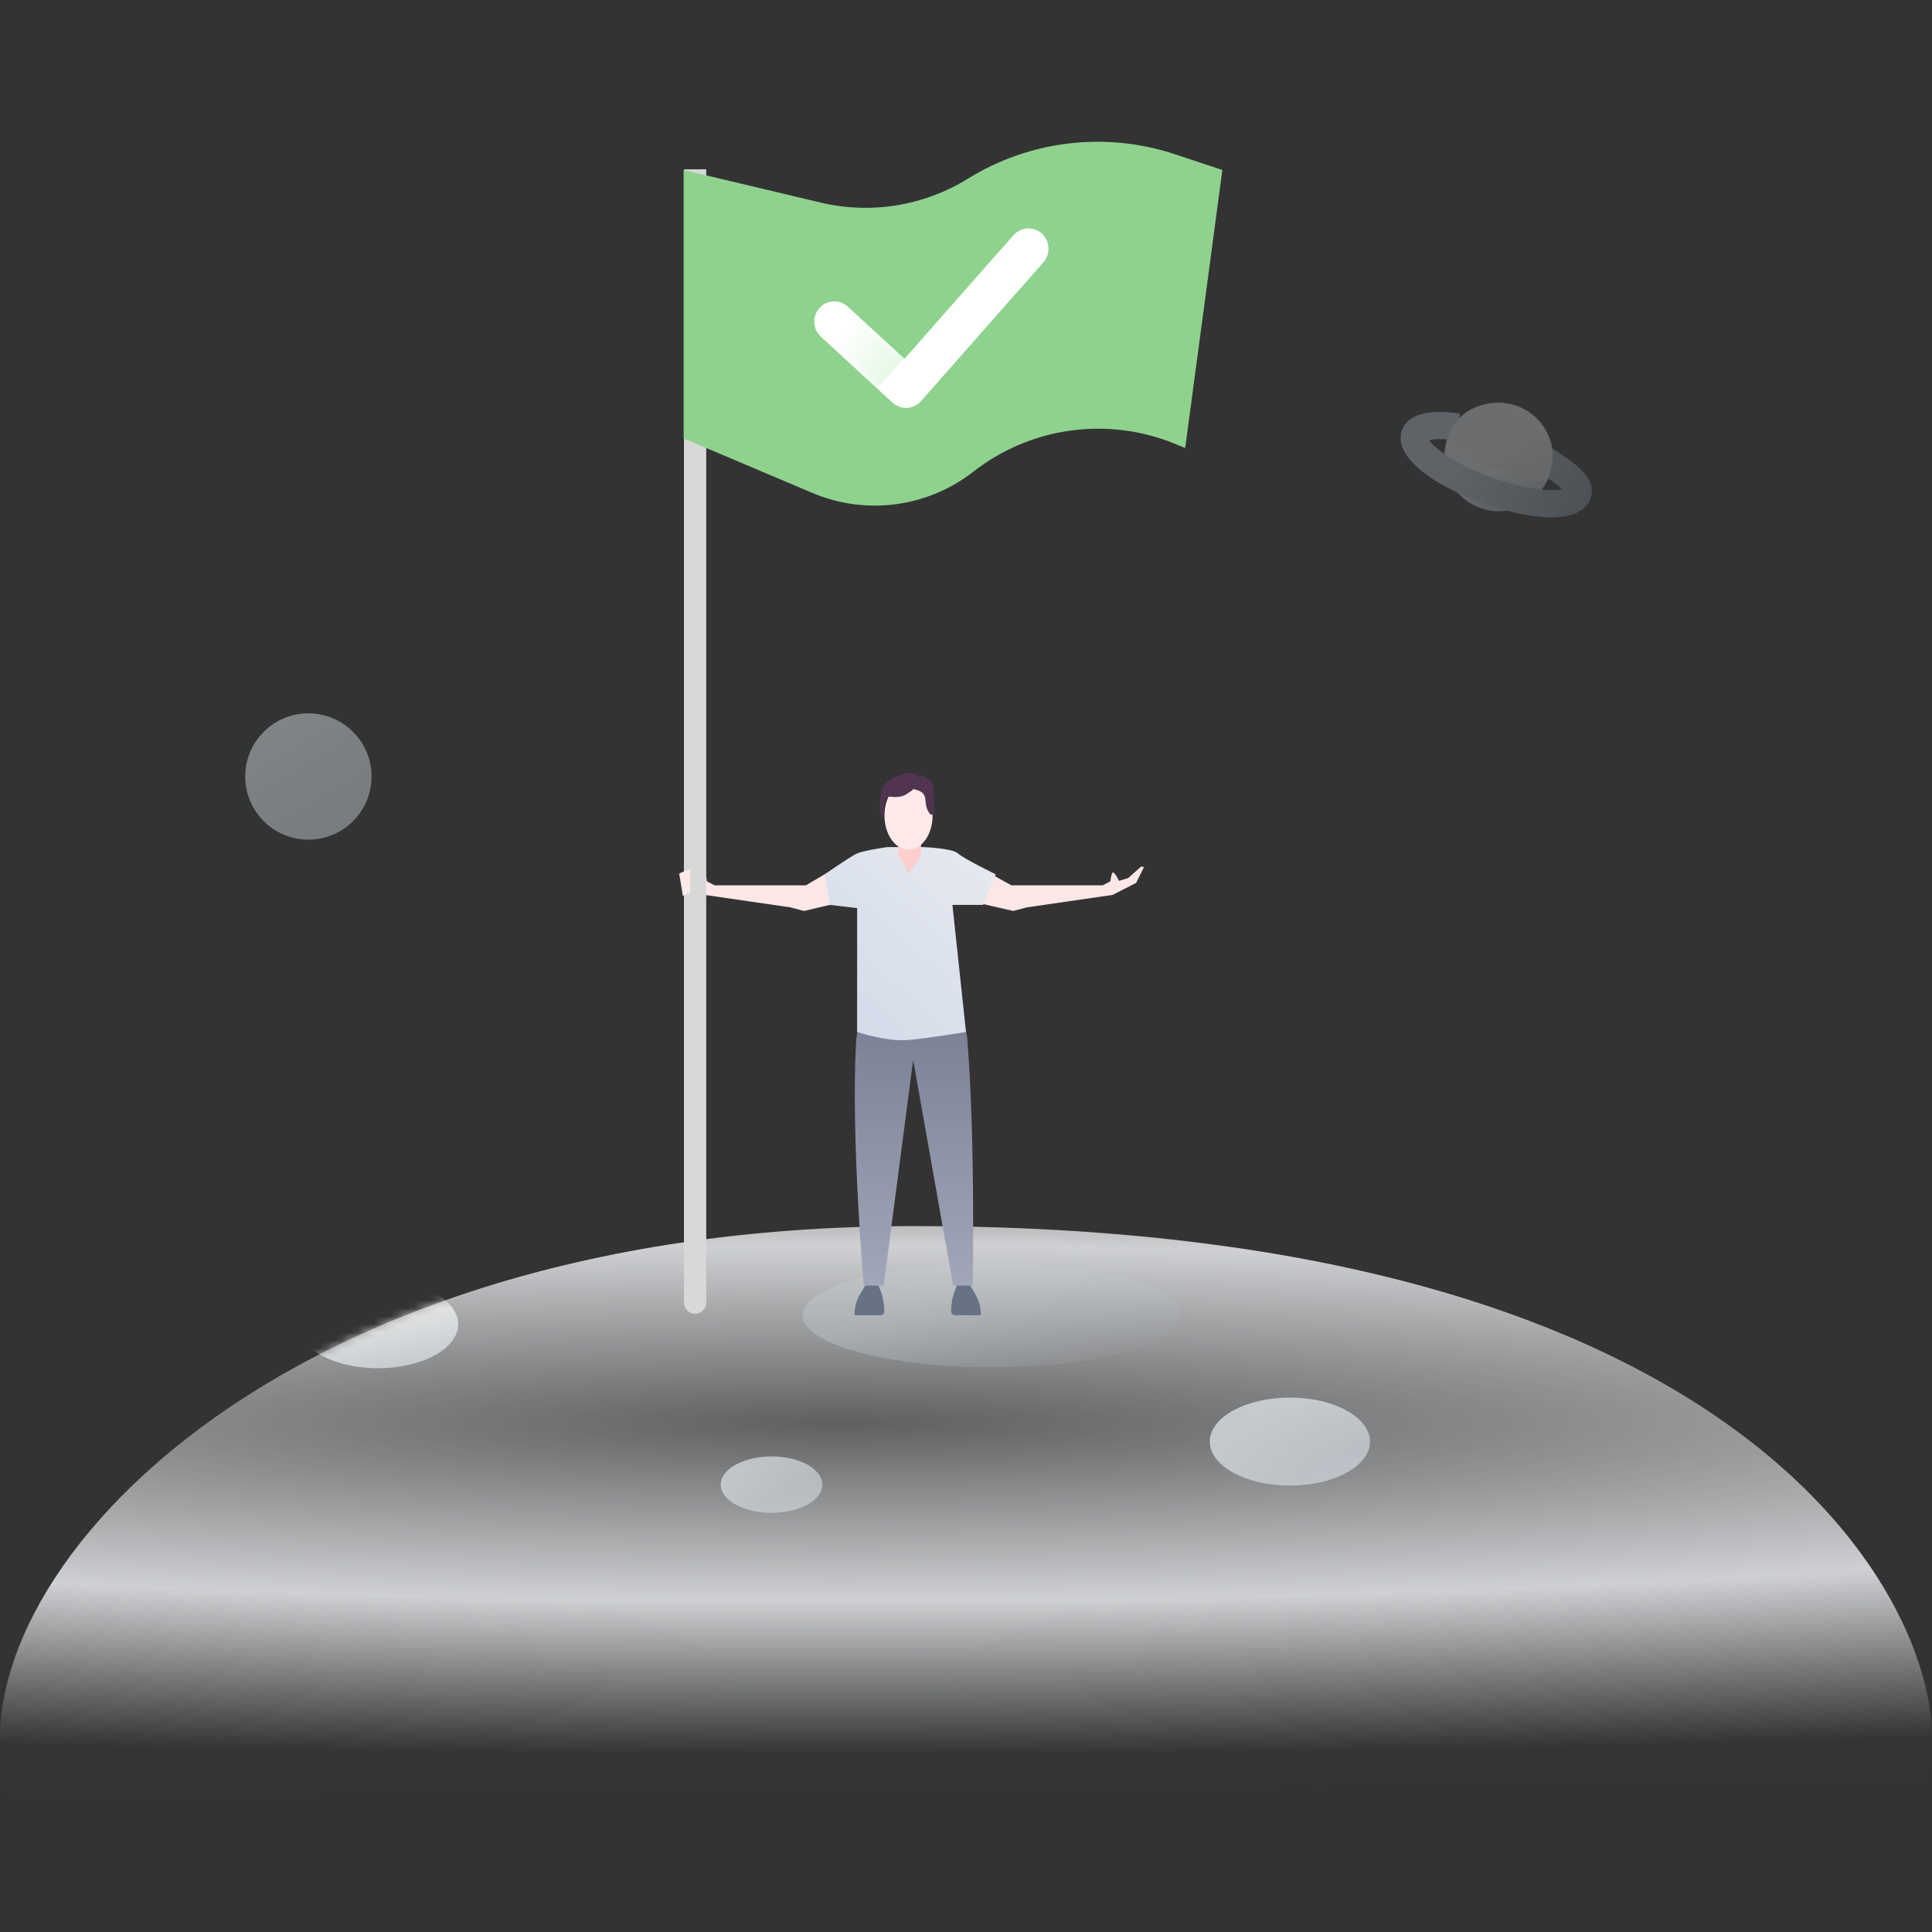 <svg width="240" height="240" viewBox="0 0 240 240" fill="none" xmlns="http://www.w3.org/2000/svg">
<rect x="0" y="0" width="240" height="240" fill="#333333" stroke="none"/>
<path d="M239.001 221.04C244.79 209.584 228.246 152.308 113.538 152.308C30.742 152.308 -7.259 199.19 1.142 222.949" fill="url(#paint0_radial_5450_1934)"/>
<mask id="mask0_5450_1934" style="mask-type:luminance" maskUnits="userSpaceOnUse" x="0" y="152" width="240" height="71">
<path d="M239.001 221.04C244.79 209.584 228.246 152.308 113.538 152.308C30.742 152.308 -7.259 199.19 1.142 222.949" fill="white"/>
</mask>
<g mask="url(#mask0_5450_1934)">
<ellipse opacity="0.672" cx="95.846" cy="184.428" rx="6.308" ry="3.504" fill="url(#paint1_linear_5450_1934)"/>
<ellipse opacity="0.73" cx="160.235" cy="179.079" rx="9.953" ry="5.466" fill="url(#paint2_linear_5450_1934)"/>
<ellipse opacity="0.73" cx="46.962" cy="164.502" rx="9.953" ry="5.466" fill="url(#paint3_linear_5450_1934)"/>
</g>
<g opacity="0.321">
<ellipse cx="186.151" cy="56.772" rx="6.729" ry="6.728" fill="url(#paint4_linear_5450_1934)"/>
<path d="M192.275 60.878C190.358 60.79 187.85 60.235 185.281 59.3C182.713 58.366 180.435 57.179 178.91 56.015C178.266 55.523 177.796 55.064 177.532 54.691C177.609 54.671 177.697 54.651 177.794 54.634C178.534 54.504 179.614 54.523 180.9 54.704L181.37 51.372C177.642 50.847 174.938 51.322 174.159 53.463C173.026 56.578 177.642 60.101 184.131 62.462C190.62 64.823 196.421 65.091 197.555 61.977C198.35 59.793 196.609 58.068 192.911 55.779L191.14 58.64C192.398 59.419 193.338 60.106 193.909 60.673C193.949 60.712 193.986 60.75 194.021 60.787C193.587 60.876 192.991 60.911 192.275 60.878Z" fill="url(#paint5_linear_5450_1934)"/>
<path d="M192.892 56.772C192.892 53.056 189.88 50.044 186.163 50.044C182.447 50.044 180.119 52.42 179.639 55.099C179.639 55.099 183.507 57.52 185.293 58.041C185.863 58.207 186.428 58.422 187.003 58.613C187.646 58.826 188.301 59.015 188.964 59.178C189.417 59.29 190.039 59.463 190.619 59.571C191.385 59.713 192.07 59.777 192.124 59.777C192.219 59.777 192.323 59.354 192.537 58.861C192.752 58.368 192.892 56.772 192.892 56.772Z" fill="url(#paint6_linear_5450_1934)"/>
</g>
<circle opacity="0.418" cx="38.309" cy="96.461" r="7.846" fill="url(#paint7_linear_5450_1934)"/>
<ellipse opacity="0.426" cx="123.231" cy="163.384" rx="23.538" ry="6.462" fill="url(#paint8_linear_5450_1934)"/>
<path d="M106.983 126.461C106.983 126.461 106.338 128.328 106.338 129.64C105.694 141.065 107.291 159.692 107.291 159.692H109.773L113.436 131.664L118.4 159.692H120.841C120.841 159.692 121.164 141.7 120.197 129.64C120.197 128.341 119.635 127.096 119.635 127.096L106.983 126.461Z" fill="url(#paint9_linear_5450_1934)"/>
<path d="M104.799 112L99.88 113.164L98.202 112.718L87.537 111.169L84.963 111.169L84.952 107.761L85.588 109.069L86.731 109.428C86.731 109.428 87.347 108.184 87.537 108.396C87.728 108.609 87.811 109.483 87.811 109.483L88.764 109.976L100.117 109.976L102.799 108.4L104.799 112Z" fill="#FDE7E6"/>
<path d="M120.8 112L125.867 113.164L127.545 112.718L138.209 111.169L141.127 109.682L142.118 107.702L141.747 107.649L140.159 109.069L139.016 109.428C139.016 109.428 138.4 108.184 138.209 108.396C138.019 108.609 137.936 109.483 137.936 109.483L136.983 109.976L125.63 109.976L122.8 108.4L120.8 112Z" fill="#FDE7E6"/>
<path d="M123.692 108.609L122.131 112.41H118.314L120 128.198C120 128.198 115.187 129.007 112.641 129.203C110.096 129.399 106.475 128.198 106.475 128.198C106.475 128.198 106.475 122.693 106.475 112.812L103.086 112.41L102.461 108.609C102.461 108.609 105.627 106.387 106.475 106.017C107.323 105.648 110.19 105.23 110.19 105.23L114.725 105.23C114.725 105.23 118.328 105.369 119.009 106.017C119.69 106.665 123.692 108.609 123.692 108.609Z" fill="url(#paint10_linear_5450_1934)"/>
<path fill-rule="evenodd" clip-rule="evenodd" d="M114.417 102.461H111.576V106.231H114.417V102.461ZM112.712 108.389C112.712 107.853 111.576 106.231 111.576 106.231H114.417C114.417 106.231 112.712 108.924 112.712 108.389Z" fill="#FECECD"/>
<ellipse cx="112.861" cy="101.314" rx="2.989" ry="4.237" fill="#FFE9E9"/>
<path fill-rule="evenodd" clip-rule="evenodd" d="M109.581 101.589C109.82 100.79 109.82 99.028 110.298 98.97C110.777 98.913 111.733 99.246 112.69 98.599C113.168 98.244 113.407 98.2 113.407 98.021C115.799 98.446 114.369 99.729 115.56 101.143C115.684 101.29 116.038 101.143 116.038 101.143C116.038 101.143 116.038 97.663 115.799 97.352C115.56 97.042 114.603 95.791 114.125 96.683C114.125 96.237 113.168 95.777 112.212 96.119C111.255 96.46 109.82 97.129 109.581 98.021C109.342 98.913 109.103 100.697 109.581 101.589Z" fill="#513450"/>
<path d="M107.482 159.692L106.818 160.822C106.382 161.564 106.153 162.407 106.153 163.267C106.153 163.332 106.206 163.385 106.271 163.385H109.357C109.626 163.385 109.845 163.166 109.845 162.896C109.845 161.999 109.68 161.109 109.359 160.271L109.137 159.692H107.482Z" fill="#677285"/>
<path d="M120.518 159.692L121.182 160.822C121.617 161.564 121.847 162.407 121.847 163.267C121.847 163.332 121.794 163.385 121.729 163.385H118.643C118.373 163.385 118.155 163.166 118.155 162.896C118.155 161.999 118.32 161.109 118.641 160.271L118.863 159.692H120.518Z" fill="#677285"/>
<path d="M84.962 21.034H87.732V161.804C87.732 162.568 87.112 163.188 86.347 163.188C85.582 163.188 84.962 162.568 84.962 161.804V21.034Z" fill="#D8D8D8"/>
<path d="M84.924 21.117L101.915 25.158C108.174 26.647 114.768 25.58 120.239 22.194C127.957 17.417 137.398 16.311 146.011 19.176L151.847 21.117L147.231 55.652L145.932 55.121C137.574 51.711 128.03 53.035 120.916 58.592C115.223 63.038 107.567 64.05 100.915 61.233L84.924 54.464V21.117Z" fill="#8ED28E"/>
<path d="M125.899 29.216C126.82 28.171 128.406 28.088 129.431 29.03C130.445 29.963 130.528 31.549 129.617 32.582L114.408 49.831C113.961 50.339 113.34 50.635 112.681 50.669C112.022 50.704 111.374 50.474 110.876 50.017L101.97 41.828C100.956 40.896 100.873 39.31 101.784 38.277C102.705 37.233 104.291 37.149 105.316 38.092L112.361 44.57L125.899 29.216Z" fill="white"/>
<mask id="mask1_5450_1934" style="mask-type:luminance" maskUnits="userSpaceOnUse" x="101" y="28" width="30" height="23">
<path d="M125.899 29.216C126.82 28.171 128.406 28.088 129.431 29.03C130.445 29.963 130.528 31.549 129.617 32.582L114.408 49.831C113.961 50.339 113.34 50.635 112.681 50.669C112.022 50.704 111.374 50.474 110.876 50.017L101.97 41.828C100.956 40.896 100.873 39.31 101.784 38.277C102.705 37.233 104.291 37.149 105.316 38.092L112.361 44.57L125.899 29.216Z" fill="white"/>
</mask>
<g mask="url(#mask1_5450_1934)">
<path opacity="0.8" d="M112.474 44.424L106.566 50.742L100.102 46.459L109.322 37.194L112.474 44.424Z" fill="url(#paint11_linear_5450_1934)"/>
</g>
<path d="M84.369 108.519C84.369 108.519 85.753 107.827 85.753 108.058C85.753 108.288 85.753 110.827 85.753 110.827L84.83 111.288L84.369 108.519Z" fill="#FFE9E9"/>
<defs>
<radialGradient id="paint0_radial_5450_1934" cx="0" cy="0" r="1" gradientUnits="userSpaceOnUse" gradientTransform="translate(104.089 176.806) rotate(-90) scale(41.072 428.958)">
<stop stop-color="#EBEDF0" stop-opacity="0.24"/>
<stop offset="0.537" stop-color="#EBEDF0" stop-opacity="0.846"/>
<stop offset="1" stop-color="#E0E4E7" stop-opacity="0.01"/>
</radialGradient>
<linearGradient id="paint1_linear_5450_1934" x1="90.768" y1="183.499" x2="92.69" y2="187.609" gradientUnits="userSpaceOnUse">
<stop stop-color="#E1E7EA"/>
<stop offset="1" stop-color="#D0D6DC"/>
</linearGradient>
<linearGradient id="paint2_linear_5450_1934" x1="151.877" y1="178.568" x2="155.394" y2="185.903" gradientUnits="userSpaceOnUse">
<stop stop-color="#E1E7EA"/>
<stop offset="1" stop-color="#D0D6DC"/>
</linearGradient>
<linearGradient id="paint3_linear_5450_1934" x1="40.616" y1="164.59" x2="42.606" y2="172.518" gradientUnits="userSpaceOnUse">
<stop stop-color="#FBFBFB"/>
<stop offset="1" stop-color="#D9DFE3"/>
</linearGradient>
<linearGradient id="paint4_linear_5450_1934" x1="176.959" y1="52.139" x2="180.323" y2="63.772" gradientUnits="userSpaceOnUse">
<stop stop-color="#ECECEC"/>
<stop offset="0.718" stop-color="#E1E7EA"/>
<stop offset="1" stop-color="#BCC3CA"/>
</linearGradient>
<linearGradient id="paint5_linear_5450_1934" x1="179.81" y1="59.403" x2="196.307" y2="65.407" gradientUnits="userSpaceOnUse">
<stop stop-color="#BAC6D2"/>
<stop offset="1" stop-color="#7F8F9F"/>
</linearGradient>
<linearGradient id="paint6_linear_5450_1934" x1="183.675" y1="56.193" x2="185.875" y2="60.638" gradientUnits="userSpaceOnUse">
<stop stop-color="#E1E7EA"/>
<stop offset="1" stop-color="#D0D6DC"/>
</linearGradient>
<linearGradient id="paint7_linear_5450_1934" x1="48.624" y1="98.79" x2="40.789" y2="85.559" gradientUnits="userSpaceOnUse">
<stop stop-color="#DAE2E6"/>
<stop offset="0.58" stop-color="#E3EBEF"/>
<stop offset="1" stop-color="#EDF6F9"/>
</linearGradient>
<linearGradient id="paint8_linear_5450_1934" x1="105.563" y1="164.15" x2="118.784" y2="184.718" gradientUnits="userSpaceOnUse">
<stop stop-color="#C4CDD1"/>
<stop offset="1" stop-color="#C6CFD3" stop-opacity="0.01"/>
</linearGradient>
<linearGradient id="paint9_linear_5450_1934" x1="120.867" y1="159.692" x2="120.867" y2="126.711" gradientUnits="userSpaceOnUse">
<stop stop-color="#A1A7B8"/>
<stop offset="1" stop-color="#7B8195"/>
</linearGradient>
<linearGradient id="paint10_linear_5450_1934" x1="134.433" y1="116.188" x2="114.001" y2="139.558" gradientUnits="userSpaceOnUse">
<stop stop-color="#E5E9F0"/>
<stop offset="1" stop-color="#D2DAE8"/>
</linearGradient>
<linearGradient id="paint11_linear_5450_1934" x1="103.061" y1="44.116" x2="109.037" y2="48.332" gradientUnits="userSpaceOnUse">
<stop stop-color="#67D666" stop-opacity="0.01"/>
<stop offset="1" stop-color="#67D666" stop-opacity="0.2"/>
</linearGradient>
</defs>
</svg>

